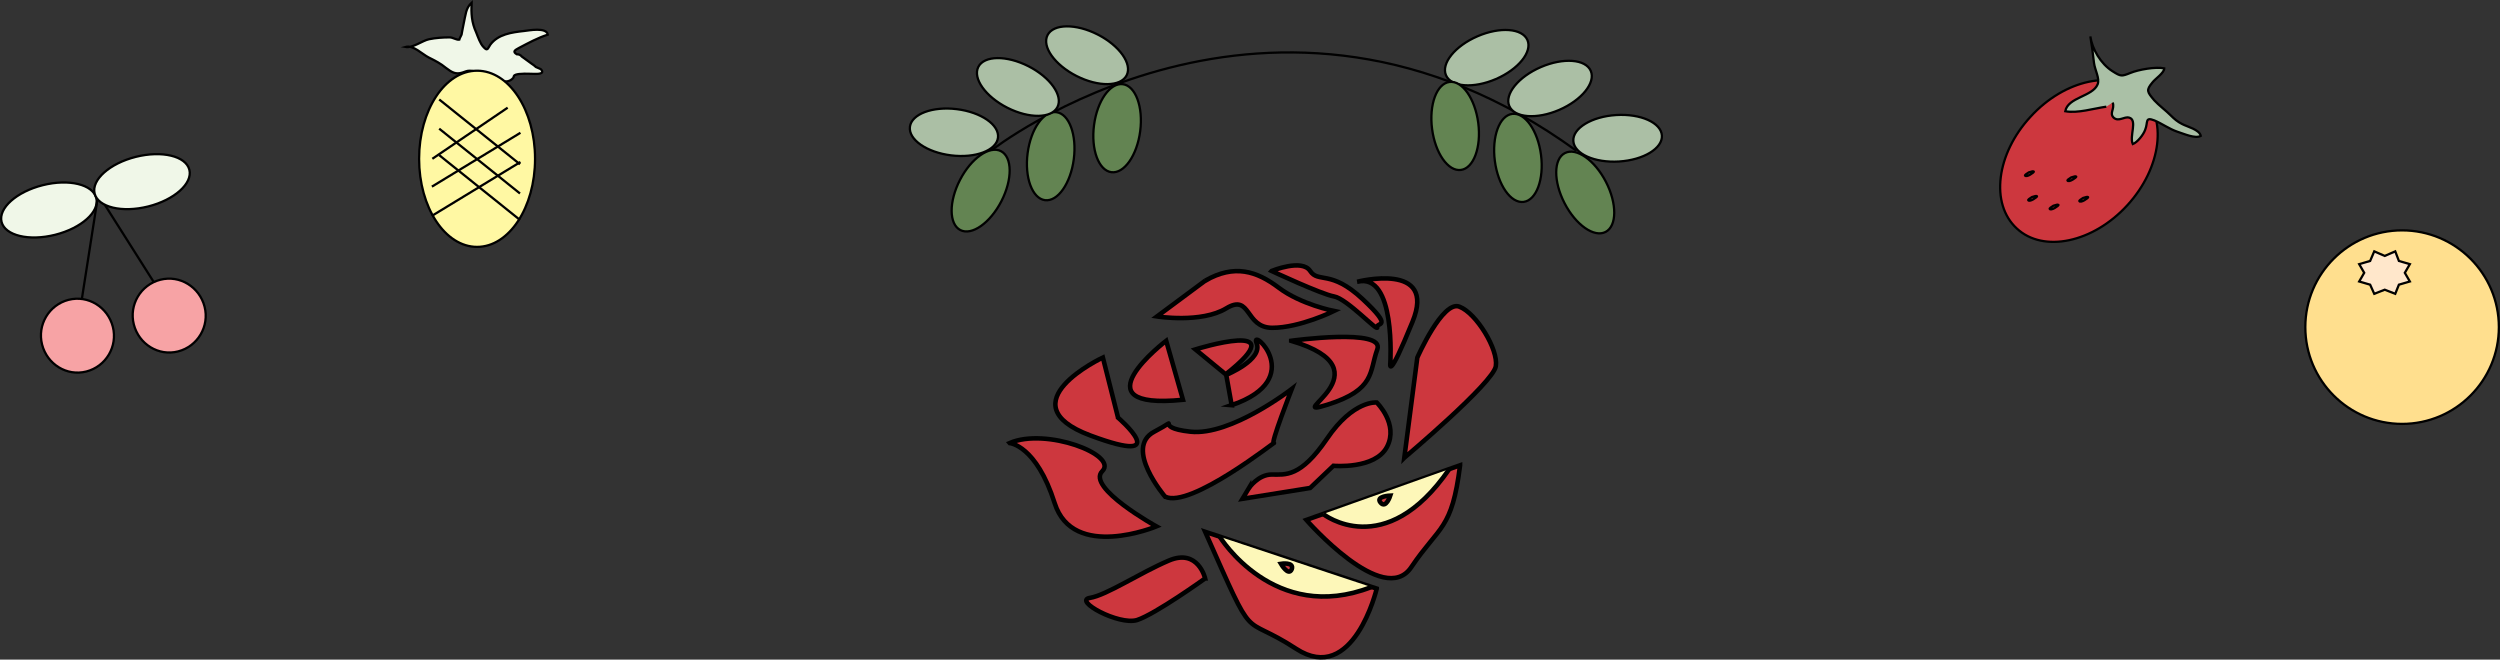 <?xml version="1.0" encoding="UTF-8"?><svg id="Layer_1" xmlns="http://www.w3.org/2000/svg" viewBox="0 0 547.71 144.51"><rect x="0" y="0" width="547.71" height="144.51" fill="#333333" stroke="none"/><defs><style>.cls-1{stroke-miterlimit:10;stroke-width:.5px;}.cls-1,.cls-2,.cls-3,.cls-4,.cls-5,.cls-6,.cls-7,.cls-8,.cls-9,.cls-10,.cls-11,.cls-12,.cls-13,.cls-14,.cls-15,.cls-16,.cls-17,.cls-18{stroke:#000;}.cls-1,.cls-2,.cls-3,.cls-11{fill:#abbfa5;}.cls-2{stroke-miterlimit:10;stroke-width:.5px;}.cls-3{stroke-miterlimit:10;stroke-width:.5px;}.cls-4{stroke-miterlimit:10;stroke-width:.5px;}.cls-4,.cls-12{fill:#638452;}.cls-5,.cls-7,.cls-8,.cls-9,.cls-10,.cls-13,.cls-14,.cls-15,.cls-18{stroke-width:.5px;}.cls-5,.cls-18{fill:none;}.cls-6{stroke-miterlimit:10;stroke-width:.5px;}.cls-6,.cls-10{fill:#f0f7e8;}.cls-7{fill:#ffe7cb;}.cls-7,.cls-8,.cls-9,.cls-10,.cls-13,.cls-14,.cls-15,.cls-16,.cls-17,.cls-18{stroke-miterlimit:10;}.cls-8{fill:#fff8a3;}.cls-9{fill:#ffdf8e;}.cls-11{stroke-miterlimit:10;stroke-width:.5px;}.cls-12{stroke-miterlimit:10;stroke-width:.5px;}.cls-13,.cls-17{fill:#cd373e;}.cls-14{fill:#aac0a6;}.cls-15{fill:#f7a3a5;}.cls-16{fill:#fdf7b9;}</style></defs><g><path class="cls-13" d="M441.86,50.07c5.8,5.4,16.7,3.1,24.2-5.1,7.5-8.2,8.9-19.2,3-24.5-5.8-5.4-16.7-3.1-24.2,5.1-7.5,8.1-8.9,19.1-3,24.5"/><path class="cls-14" d="M461.46,23.37c-2.8,.4-6.3,1.5-9,1,.6-3.1,6-3.2,7.1-5.9,.5-1.3-.6-3.1-.8-4.7-.2-1.9-.5-3.9-.8-5.8,.4,2.8,2.3,6,4.8,7.6,1.9,1.2,2,1.2,4,.4,1.7-.7,5.5-1.4,7.4-1,0,1-2,2.3-2.6,3.1-1.4,1.7-1.2,2,.4,3.9,1,1.1,2.5,2.2,3.6,3.3,.8,.8,1.5,1.4,2.5,1.9,1.1,.6,3.8,1.2,4.1,2.6-1.2,.7-3.8-.5-5.1-.9-1.8-.6-3.4-1.8-5.1-2.5-2.1-.8-1.3,.4-2,2.1-.4,1.1-1.7,2.7-2.7,3.1-.8-1.7,1.1-5.3-.8-5.8-1.1-.3-2.3,1-3.4,0-1-1,.3-1.9-.2-3.3"/><path class="cls-5" d="M454.06,39.37c.5-.3,.9-.6,.8-.7-.1-.1-.5,0-1.1,.2-.5,.3-.9,.6-.8,.7,.1,.2,.6,.1,1.1-.2Z"/><path class="cls-5" d="M444.76,38.27c.5-.3,.9-.6,.8-.7-.1-.1-.5,0-1.1,.2-.5,.3-.9,.6-.8,.7,.1,.2,.6,.1,1.1-.2Z"/><path class="cls-5" d="M456.66,43.87c.5-.3,.9-.6,.8-.7s-.5,0-1.1,.2c-.5,.3-.9,.6-.8,.7,.1,.2,.6,.1,1.1-.2Z"/><path class="cls-5" d="M445.46,43.67c.5-.3,.9-.6,.8-.7s-.5,0-1.1,.2c-.5,.3-.9,.6-.8,.7,.1,.2,.6,.1,1.1-.2Z"/><path class="cls-5" d="M450.16,45.57c.5-.3,.9-.6,.8-.7s-.5,0-1.1,.2c-.5,.3-.9,.6-.8,.7,.1,.2,.6,.1,1.1-.2Z"/></g><g><path class="cls-9" d="M526.26,92.87c11.7,0,21.2-9.5,21.2-21.2s-9.5-21.2-21.2-21.2-21.2,9.5-21.2,21.2,9.5,21.2,21.2,21.2"/><polygon class="cls-7" points="524.76 55.07 522.46 56.07 520.16 55.07 519.26 57.17 516.86 57.87 517.96 59.77 516.86 61.67 519.26 62.37 520.16 64.37 522.46 63.47 524.76 64.37 525.56 62.37 527.96 61.67 526.86 59.77 527.96 57.87 525.56 57.17 524.76 55.07"/></g><g><path class="cls-10" d="M117.12,16.19c-1,0-2-.1-3,0-.4,0-1.1,.1-1.4,.3-.3,.3-.1,.4-.3,.6-.7,.8-1.6,.9-2.7,.6-.5-.1-1-.5-1.5-.7-.6-.2-1-.3-1.6-.4-1.2-.3-2.4-1.1-3.7-1.1-.7,0-.9,.2-1.6,.4-1.5,.5-2.4-.1-3.6-1-1.2-1-2.4-1.6-3.8-2.3s-3.4-2.8-5.1-2.3c1.6,.3,3.7-1.4,5.2-1.7,1.5-.3,3-.4,4.5-.4,.7,0,1.5,.6,2.1,.5,.1-.4,.4-.8,.5-1.1,.2-.9,.3-1.8,.5-2.6,.4-1.7,.4-3.2,1.7-4.4-.1,2.4,0,4.3,1,6.5,.4,1,.9,2.5,1.6,3.2,.9,1,.9,.4,1.5-.5,1.7-2.3,4.7-2.7,7.4-3,1-.1,4.9-.9,5.2,.8-2.2,.7-4.2,1.8-6.3,2.9-.9,.5-1.5,.8-.5,1.4,.4,0,.8,.1,1.1,.5,.7,.5,1.5,1.1,2.2,1.6,.3,.2,.6,.4,.9,.7,.2,.1,1,.4,1.1,.5,1,1.1-1,1-1.4,1"/><ellipse class="cls-8" cx="104.52" cy="34.79" rx="12.7" ry="19.3"/><line class="cls-5" x1="111.22" y1="23.59" x2="94.72" y2="34.79"/><line class="cls-5" x1="96.22" y1="21.79" x2="113.92" y2="35.99"/><line class="cls-5" x1="96.22" y1="28.19" x2="113.92" y2="42.39"/><line class="cls-5" x1="96.22" y1="33.99" x2="113.92" y2="48.19"/><line class="cls-5" x1="114.02" y1="35.49" x2="94.62" y2="47.29"/><line class="cls-5" x1="114.02" y1="29.09" x2="94.62" y2="40.89"/></g><g><path class="cls-15" d="M18.92,81.39c4.3-1.1,6.9-5.5,5.8-9.8s-5.4-7-9.7-5.9c-4.3,1.1-6.9,5.5-5.8,9.8,1.1,4.3,5.4,7,9.7,5.9"/><path class="cls-15" d="M39.02,76.99c4.3-1.1,6.9-5.5,5.8-9.8s-5.4-7-9.7-5.9c-4.3,1.1-6.9,5.5-5.8,9.8s5.4,7,9.7,5.9"/><ellipse class="cls-6" cx="10.72" cy="46" rx="10.7" ry="5.6" transform="translate(-10.9 4.01) rotate(-14.12)"/><line class="cls-18" x1="17.92" y1="65.59" x2="21.52" y2="42.59"/><line class="cls-18" x1="33.62" y1="61.69" x2="21.52" y2="42.59"/><ellipse class="cls-6" cx="31.11" cy="39.8" rx="10.7" ry="5.6" transform="translate(-8.77 8.79) rotate(-14.12)"/></g><path class="cls-18" d="M217.07,33.04s61.55-48.5,128.31,0"/><ellipse class="cls-11" cx="325.72" cy="12.65" rx="9.72" ry="5.1" transform="translate(21.76 130.38) rotate(-23.4)"/><ellipse class="cls-11" cx="339.59" cy="19.41" rx="9.72" ry="5.1" transform="translate(20.22 136.44) rotate(-23.4)"/><ellipse class="cls-1" cx="354.39" cy="30.31" rx="9.72" ry="5.1" transform="translate(-1.19 21.86) rotate(-3.53)"/><ellipse class="cls-4" cx="318.8" cy="27.58" rx="5.1" ry="9.72" transform="translate(-.89 41.36) rotate(-7.41)"/><ellipse class="cls-4" cx="332.55" cy="34.58" rx="5.1" ry="9.72" transform="translate(-1.68 43.19) rotate(-7.41)"/><ellipse class="cls-12" cx="347.3" cy="42.19" rx="5.1" ry="9.72" transform="translate(19.29 163.86) rotate(-27.28)"/><ellipse class="cls-4" cx="244.75" cy="28.08" rx="9.72" ry="5.1" transform="translate(185.33 267.17) rotate(-82.59)"/><ellipse class="cls-4" cx="230.2" cy="34.22" rx="9.72" ry="5.1" transform="translate(166.57 258.08) rotate(-82.59)"/><ellipse class="cls-12" cx="214.84" cy="41.75" rx="9.72" ry="5.1" transform="translate(79.27 213.57) rotate(-62.72)"/><ellipse class="cls-3" cx="238.18" cy="12.11" rx="5.1" ry="9.72" transform="translate(119.53 218.99) rotate(-63.08)"/><ellipse class="cls-3" cx="223.01" cy="19.06" rx="5.1" ry="9.72" transform="translate(105.04 209.27) rotate(-63.08)"/><ellipse class="cls-2" cx="209.01" cy="28.98" rx="5.1" ry="9.72" transform="translate(154.58 232.85) rotate(-82.95)"/><path class="cls-17" d="M301.62,128.97s-5.1,21.35-17.67,13.16-8.42,.24-19.92-25.62l37.59,12.45Z"/><path class="cls-17" d="M255.25,108.81s-9.13-10.67-2.37-14.23-.95-.95,7.95,0c8.89,.95,22.18-9.37,22.18-9.37,0,0-4.86,12.45-3.91,11.86,.71-.71-18.38,14.47-23.84,11.74Z"/><path class="cls-17" d="M269.84,88.77l-1.19-6.64s8.18-3.32,6.64-7c-1.54-3.68,11.5,7.83-5.46,13.64Z"/><path class="cls-17" d="M268.53,82.01c15.77-12.45-6.64-5.46-6.64-5.46l6.64,5.46Z"/><path class="cls-17" d="M259.17,87.59c-23.72,2.37-3.68-12.93-3.68-12.93l3.68,12.93Z"/><path class="cls-17" d="M244.94,91.5s12.69,10.91-6.05,3.91c-18.74-7,2.73-17.08,2.73-17.08l3.32,13.16Z"/><path class="cls-17" d="M221.22,97.07s5.81,.47,9.84,13.16c4.03,12.69,22.29,5.1,22.29,5.1,0,0-15.42-8.54-11.86-12.1s-12.33-9.61-20.28-6.17Z"/><path class="cls-17" d="M264.03,126.72s-1.54-6.64-7.95-3.91-13.64,7.59-17.31,8.18,6.29,6.05,10.32,4.86c4.03-1.3,14.94-9.13,14.94-9.13Z"/><path class="cls-16" d="M267.23,117.59s11.86,19.33,33.2,11.03"/><path class="cls-17" d="M273.63,106.92s2.02-2.96,4.98-2.96,6.29,.71,12.1-7.83c5.81-8.54,10.91-7.95,10.91-7.95,0,0,4.86,4.74,2.25,9.72s-11.74,4.15-11.74,4.15l-5.1,4.86-14.82,2.37,1.42-2.37Z"/><path class="cls-17" d="M282.88,74.66s20.63-2.85,18.86,1.9c-1.78,4.86-.36,8.78-10.91,12.1s14.11-7.47-7.95-13.99Z"/><path class="cls-17" d="M264.03,61.5c6.4-3.68,11.27-2.13,16.13,1.54s12.1,5.1,12.1,5.1c0,0-7.47,3.68-13.52,3.68s-4.62-7.59-10.08-4.27c-5.46,3.32-15.18,1.78-15.18,1.78l10.55-7.83Z"/><path class="cls-17" d="M278.61,59.36s6.64-2.73,8.42,0,4.51-.36,11.5,6.17,2.96,4.98,3.2,6.17-6.64-6.29-9.49-6.76c-2.73-.47-13.64-5.57-13.64-5.57Z"/><path class="cls-17" d="M297.35,61.73s17.55-4.51,12.1,8.78c-5.46,13.4-4.86,9.13-4.86,9.13,0,0,1.3-20.04-7.23-17.91Z"/><path class="cls-17" d="M307.67,100.28s19.45-16.37,20.04-20.04c.59-3.68-4.27-11.62-7.95-13.04-3.68-1.54-9.25,11.15-9.25,11.15l-2.85,21.94Z"/><path class="cls-17" d="M319.88,101.94c-1.78,14.23-4.51,13.16-10.67,22.29-6.05,9.13-23.01-10.32-23.01-10.32l33.68-11.98Z"/><path class="cls-16" d="M317.51,102.77c-14.11,20.52-27.63,9.84-27.63,9.84"/><path class="cls-17" d="M280.63,123.52s1.66,2.85,2.37,1.19c.59-1.66-2.37-1.19-2.37-1.19Z"/><path class="cls-17" d="M304.59,108.58s-3.32,.12-2.13,1.54,2.13-1.54,2.13-1.54Z"/></svg>